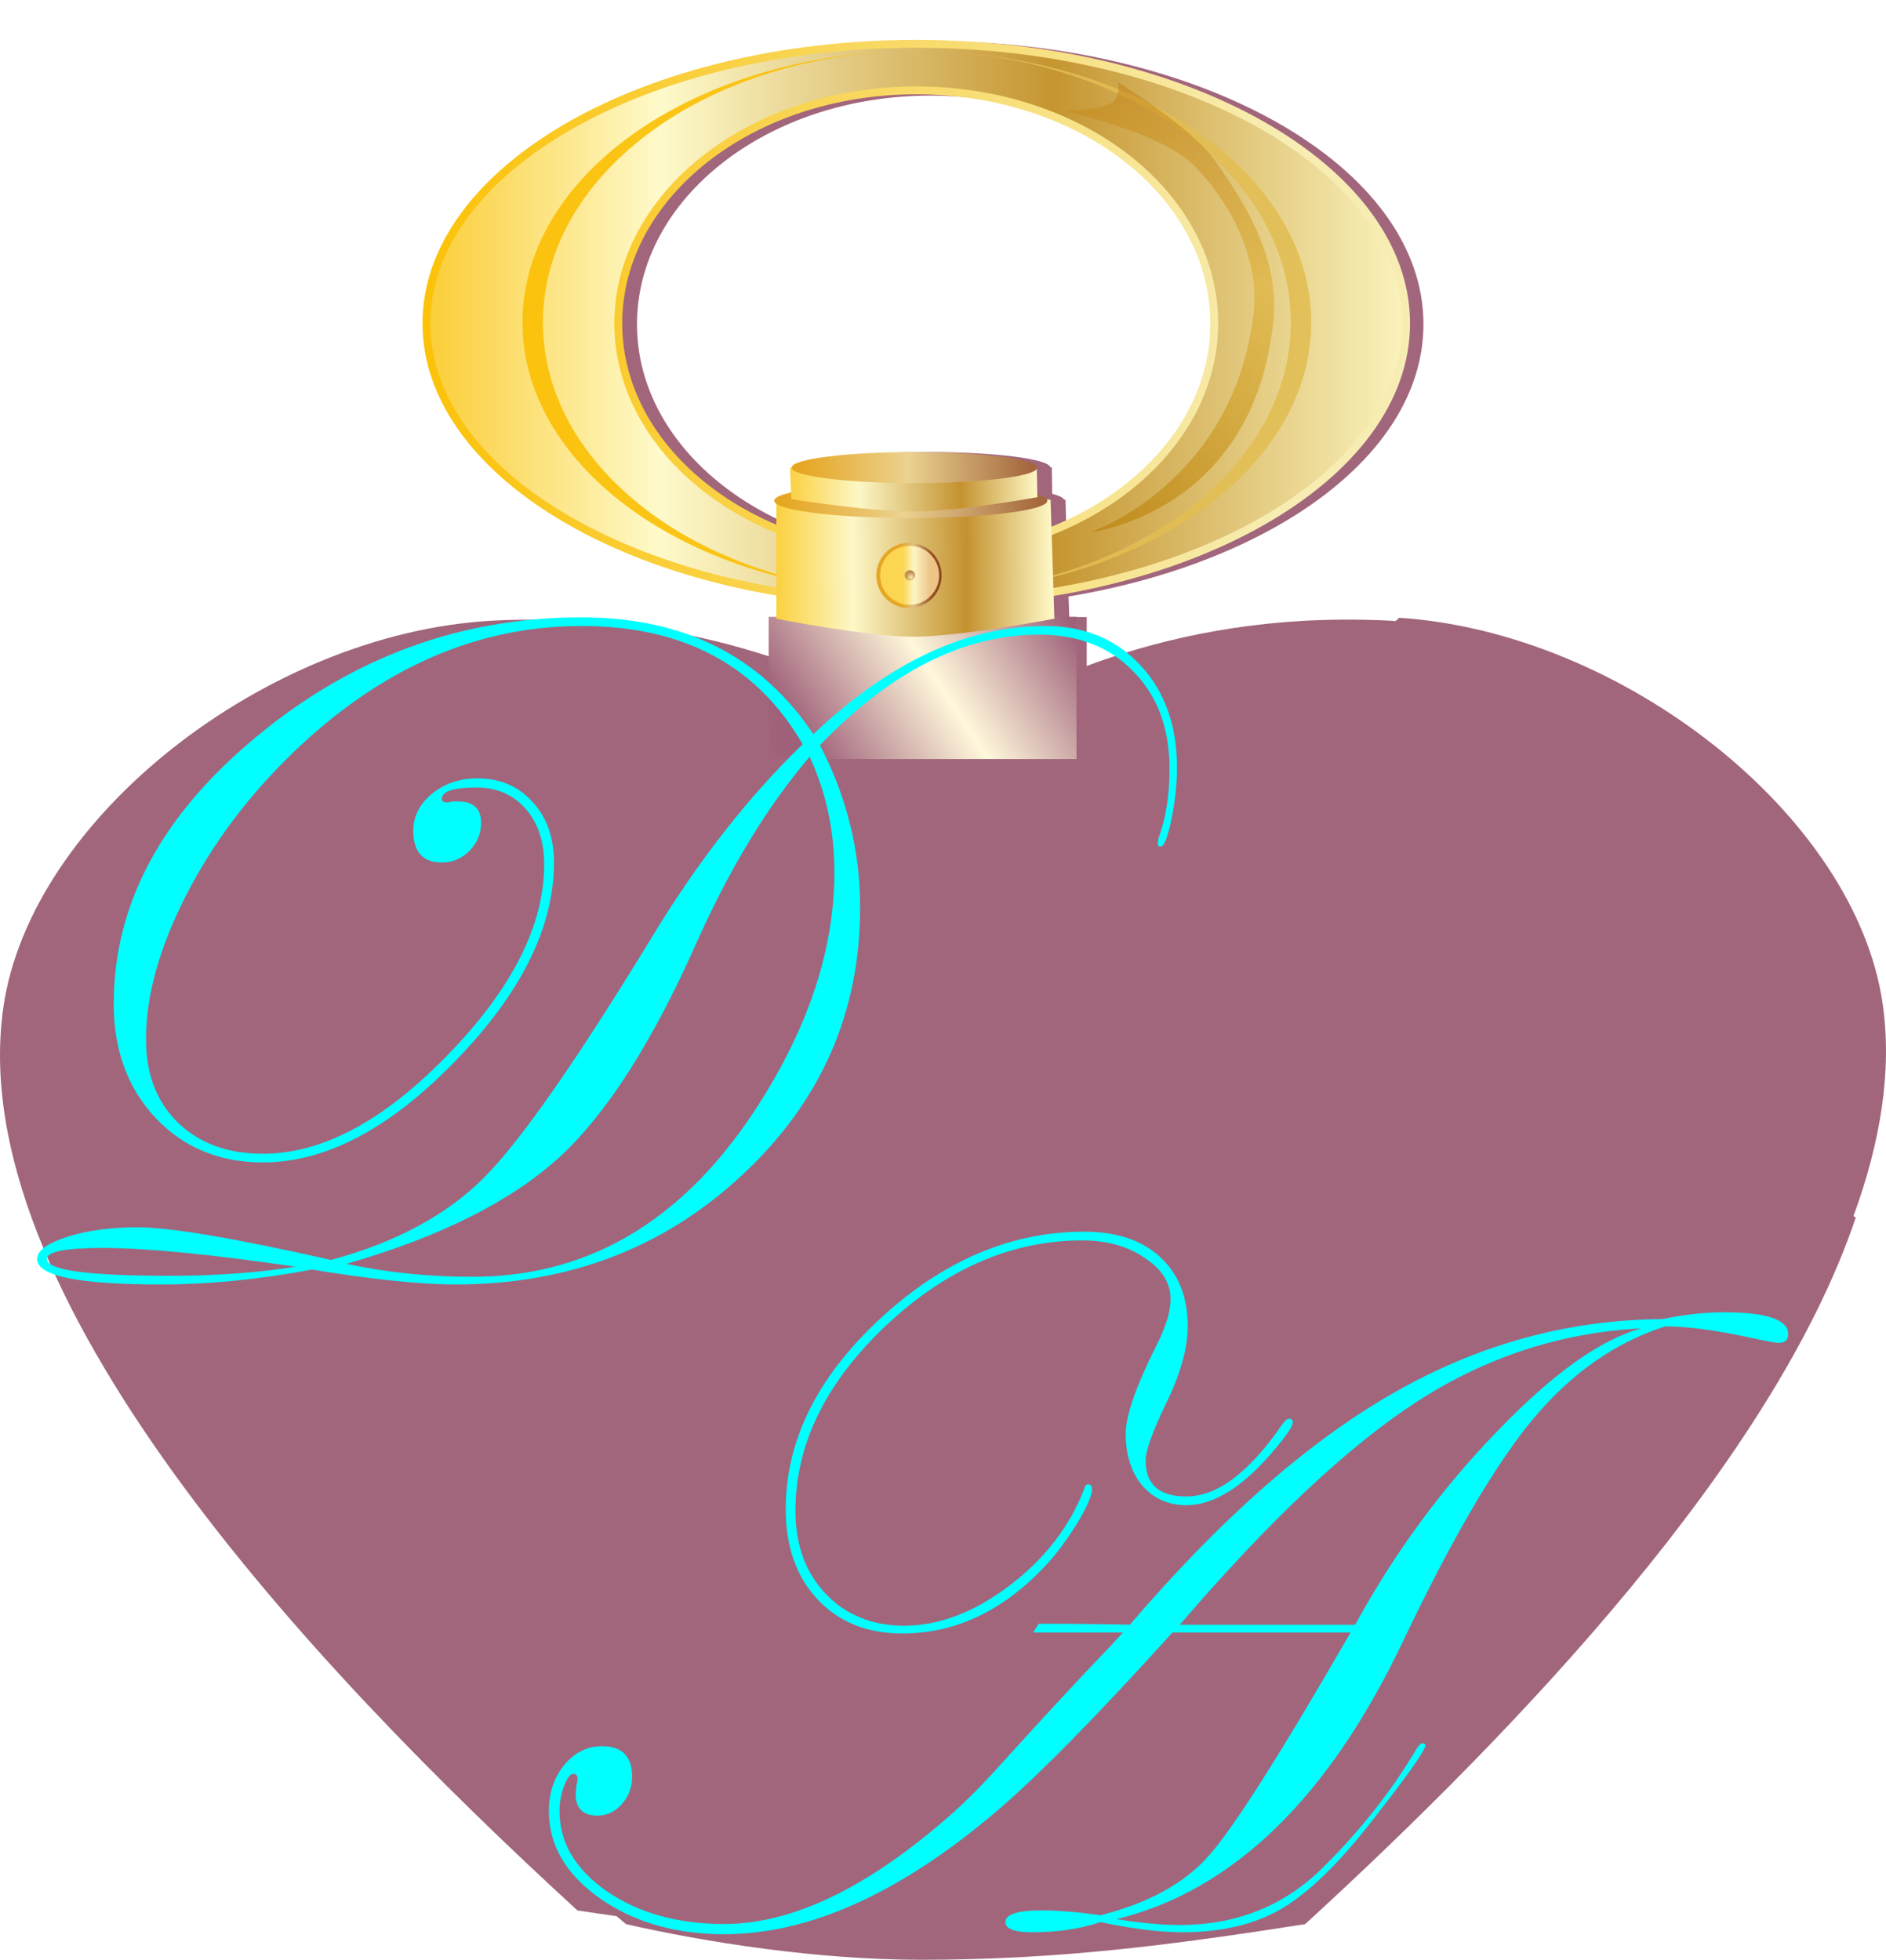 <?xml version="1.0" encoding="UTF-8" standalone="no"?>
<svg
   xmlns:dc="http://purl.org/dc/elements/1.1/"
   xmlns:cc="http://creativecommons.org/ns#"
   xmlns:rdf="http://www.w3.org/1999/02/22-rdf-syntax-ns#"
   xmlns:svg="http://www.w3.org/2000/svg"
   xmlns="http://www.w3.org/2000/svg"
   xmlns:xlink="http://www.w3.org/1999/xlink"
   xmlns:sodipodi="http://sodipodi.sourceforge.net/DTD/sodipodi-0.dtd"
   xmlns:inkscape="http://www.inkscape.org/namespaces/inkscape"
   viewBox="0 0 155.429 161.503"
   version="1.1"
   id="svg194"
   sodipodi:docname="logo1.svg"
   width="155.429"
   height="161.503"
   inkscape:version="0.92.2 (5c3e80d, 2017-08-06)">
  <sodipodi:namedview
     pagecolor="#ffffff"
     bordercolor="#666666"
     borderopacity="1"
     objecttolerance="10"
     gridtolerance="10"
     guidetolerance="10"
     inkscape:pageopacity="0"
     inkscape:pageshadow="2"
     inkscape:window-width="1366"
     inkscape:window-height="705"
     id="namedview196"
     showgrid="false"
     inkscape:zoom="1.245955"
     inkscape:cx="-70.399243"
     inkscape:cy="79.059673"
     inkscape:window-x="-8"
     inkscape:window-y="-8"
     inkscape:window-maximized="1"
     inkscape:current-layer="svg194" />
  <defs
     id="defs138">
    <filter
       id="s">
      <feGaussianBlur
         stdDeviation="2.352"
         id="feGaussianBlur2" />
    </filter>
    <filter
       id="d">
      <feGaussianBlur
         stdDeviation=".422"
         id="feGaussianBlur5" />
    </filter>
    <filter
       id="t">
      <feGaussianBlur
         stdDeviation=".63"
         id="feGaussianBlur8" />
    </filter>
    <linearGradient
       id="r"
       x1="-847.01"
       x2="-743.92"
       y1="959.04"
       y2="891.7"
       gradientUnits="userSpaceOnUse"
       spreadMethod="reflect"
       gradientTransform="matrix(0.176,0,0,0.176,207.422,-101.933)">
      <stop
         stop-color="#a2677d"
         offset="0"
         id="stop11" />
      <stop
         stop-color="#9f617a"
         offset=".453"
         id="stop13" />
      <stop
         stop-color="#fff8db"
         offset="1"
         id="stop15" />
    </linearGradient>
    <linearGradient
       id="q"
       x1="-1668"
       x2="-1543.7"
       gradientUnits="userSpaceOnUse">
      <stop
         stop-color="#fbcd35"
         offset="0"
         id="stop18" />
      <stop
         stop-color="#fefacb"
         offset=".242"
         id="stop20" />
      <stop
         stop-color="#c59531"
         offset=".642"
         id="stop22" />
      <stop
         stop-color="#faf3bc"
         offset="1"
         id="stop24" />
    </linearGradient>
    <linearGradient
       id="p"
       x1="-1564.6"
       x2="-1582.4"
       y1="1186.4"
       y2="1254.8"
       gradientUnits="userSpaceOnUse">
      <stop
         stop-color="#ac5f01"
         stop-opacity=".774"
         offset="0"
         id="stop27" />
      <stop
         stop-color="#ddad2d"
         offset=".5"
         id="stop29" />
      <stop
         stop-color="#b67b00"
         offset="1"
         id="stop31" />
    </linearGradient>
    <linearGradient
       id="o"
       x1="-1668.1"
       x2="-1558.9"
       y1="1228.2"
       y2="1229"
       gradientUnits="userSpaceOnUse">
      <stop
         stop-color="#fbc208"
         offset="0"
         id="stop34" />
      <stop
         stop-color="#f7edb3"
         offset="1"
         id="stop36" />
    </linearGradient>
    <linearGradient
       id="c">
      <stop
         stop-color="#fbce36"
         offset="0"
         id="stop39" />
      <stop
         stop-color="#fdf7c7"
         offset=".294"
         id="stop41" />
      <stop
         stop-color="#c4922f"
         offset=".699"
         id="stop43" />
      <stop
         stop-color="#fdf6c3"
         offset="1"
         id="stop45" />
    </linearGradient>
    <linearGradient
       id="b"
       x1="-2316.5"
       x2="-2222.4"
       y1="88.775"
       y2="88.076"
       gradientUnits="userSpaceOnUse">
      <stop
         stop-color="#e6a622"
         offset="0"
         id="stop48" />
      <stop
         stop-color="#ebd290"
         offset=".47"
         id="stop50" />
      <stop
         stop-color="#a4673d"
         offset="1"
         id="stop52" />
    </linearGradient>
    <linearGradient
       id="l"
       x1="-2519.1"
       x2="-2480.2"
       gradientUnits="userSpaceOnUse">
      <stop
         stop-color="#e6a622"
         offset="0"
         id="stop55" />
      <stop
         stop-color="#e5a727"
         offset=".41"
         id="stop57" />
      <stop
         stop-color="#dfbf80"
         offset=".555"
         id="stop59" />
      <stop
         stop-color="#954f25"
         offset=".773"
         id="stop61" />
      <stop
         stop-color="#893e16"
         offset="1"
         id="stop63" />
    </linearGradient>
    <linearGradient
       id="k"
       x1="-2519.1"
       x2="-2480.2"
       gradientUnits="userSpaceOnUse">
      <stop
         stop-color="#fcd651"
         offset="0"
         id="stop66" />
      <stop
         stop-color="#fcd651"
         offset=".41"
         id="stop68" />
      <stop
         stop-color="#fdf5c4"
         offset=".555"
         id="stop70" />
      <stop
         stop-color="#ecc688"
         offset=".773"
         id="stop72" />
      <stop
         stop-color="#e9c082"
         offset="1"
         id="stop74" />
    </linearGradient>
    <linearGradient
       id="a"
       x1="-1275.2"
       x2="-1728.7"
       y1="-5721.6"
       y2="-5398.3"
       gradientUnits="userSpaceOnUse">
      <stop
         stop-color="#a1667c"
         offset="0"
         id="stop77" />
      <stop
         stop-color="#cfa6b4"
         offset=".145"
         id="stop79" />
      <stop
         stop-color="#feeff3"
         stop-opacity=".025"
         offset=".862"
         id="stop81" />
      <stop
         stop-color="#feeff4"
         offset="1"
         id="stop83" />
    </linearGradient>
    <linearGradient
       id="j"
       x1="-279.17"
       x2="-934.63"
       y1="-5655.9"
       y2="-5467"
       gradientUnits="userSpaceOnUse"
       gradientTransform="matrix(0.176,0,0,0.176,426.595,1164.062)">
      <stop
         stop-color="#feeff4"
         offset="0"
         id="stop86" />
      <stop
         stop-color="#feeff3"
         stop-opacity=".025"
         offset=".233"
         id="stop88" />
      <stop
         stop-color="#a1667c"
         offset=".719"
         id="stop90" />
      <stop
         stop-color="#a1667c"
         offset="1"
         id="stop92" />
    </linearGradient>
    <linearGradient
       id="n"
       x1="-1634.1"
       x2="-1503"
       y1="8.864"
       y2="7.966"
       gradientUnits="userSpaceOnUse"
       xlink:href="#c" />
    <linearGradient
       id="m"
       x1="-2237.5"
       x2="-2106.4"
       y1="-59.374"
       y2="-60.272"
       gradientTransform="matrix(0.9,0,0,0.359,386.16,-4.138)"
       gradientUnits="userSpaceOnUse"
       xlink:href="#c" />
    <radialGradient
       id="i"
       cx="-2496.9"
       cy="589.33"
       r="15.281"
       gradientUnits="userSpaceOnUse">
      <stop
         stop-color="#bf8d58"
         stop-opacity="0"
         offset="0"
         id="stop97" />
      <stop
         stop-color="#bf8d58"
         offset="1"
         id="stop99" />
    </radialGradient>
    <radialGradient
       id="h"
       cx="-896.31"
       cy="-6069.2"
       r="436.89"
       gradientTransform="matrix(0.102,-0.012,0.011,0.093,486.154,698.263)"
       gradientUnits="userSpaceOnUse">
      <stop
         stop-color="#feeff4"
         offset="0"
         id="stop102" />
      <stop
         stop-color="#ebd1da"
         offset=".138"
         id="stop104" />
      <stop
         stop-color="#cfa6b4"
         offset=".679"
         id="stop106" />
      <stop
         stop-color="#a1667c"
         offset="1"
         id="stop108" />
    </radialGradient>
    <radialGradient
       id="g"
       cx="-991.15"
       cy="-6111.4"
       r="436.89"
       gradientTransform="matrix(-0.196,-0.027,-0.013,0.093,96.15,588.052)"
       gradientUnits="userSpaceOnUse">
      <stop
         stop-color="#feeff4"
         offset="0"
         id="stop111" />
      <stop
         stop-color="#ebd1da"
         offset=".441"
         id="stop113" />
      <stop
         stop-color="#cfa6b4"
         offset=".679"
         id="stop115" />
      <stop
         stop-color="#a1667c"
         stop-opacity="0"
         offset="1"
         id="stop117" />
    </radialGradient>
    <radialGradient
       id="f"
       cx="-852.77"
       cy="-5584.3"
       r="427.93"
       gradientTransform="matrix(0.249,-0.134,0.06,0.112,879.82,764.126)"
       gradientUnits="userSpaceOnUse">
      <stop
         stop-color="#a1667c"
         offset="0"
         id="stop120" />
      <stop
         stop-color="#cfa6b4"
         offset=".377"
         id="stop122" />
      <stop
         stop-color="#feeff3"
         stop-opacity=".025"
         offset=".862"
         id="stop124" />
      <stop
         stop-color="#feeff4"
         offset="1"
         id="stop126" />
    </radialGradient>
    <radialGradient
       id="e"
       cx="-750.9"
       cy="-5432.3"
       r="417.71"
       gradientTransform="matrix(0.254,-0.098,0.068,0.175,866.521,936.176)"
       gradientUnits="userSpaceOnUse">
      <stop
         stop-color="#a1667c"
         offset="0"
         id="stop129" />
      <stop
         stop-color="#cfa6b4"
         offset=".242"
         id="stop131" />
      <stop
         stop-color="#ebd1da"
         offset=".862"
         id="stop133" />
      <stop
         stop-color="#feeff4"
         offset="1"
         id="stop135" />
    </radialGradient>
    <linearGradient
       inkscape:collect="always"
       xlink:href="#b"
       id="linearGradient4716"
       gradientUnits="userSpaceOnUse"
       x1="-2316.5"
       y1="88.775"
       x2="-2222.4"
       y2="88.076" />
    <linearGradient
       inkscape:collect="always"
       xlink:href="#b"
       id="linearGradient4718"
       gradientUnits="userSpaceOnUse"
       x1="-2316.5"
       y1="88.775"
       x2="-2222.4"
       y2="88.076" />
  </defs>
  <path
     style="opacity:1;fill:#a1667c;fill-opacity:1"
     inkscape:connector-curvature="0"
     id="path140"
     d="m 76.685,3.378 c -11.183,0 -21.3,2.584 -28.656,6.781 -7.357,4.197 -11.969,10.054 -11.969,16.562 0,2.441 0.643,4.766 1.844,6.969 0.018,0.033 0.045,0.061 0.062,0.094 0.388,0.7 0.817,1.394 1.312,2.062 0.101,0.137 0.207,0.27 0.312,0.406 0.437,0.56 0.897,1.121 1.406,1.656 0.31,0.326 0.632,0.652 0.969,0.969 0.01,0.005 0.026,-0.005 0.031,0 0.332,0.311 0.675,0.636 1.031,0.938 0.01,0.005 0.025,-0.005 0.031,0 0.356,0.301 0.713,0.616 1.094,0.906 0.152,0.116 0.313,0.229 0.469,0.344 0.24,0.176 0.47,0.359 0.719,0.531 l 0.062,0.031 c 0.393,0.271 0.805,0.521 1.219,0.781 0.025,0.016 0.038,0.047 0.063,0.062 0.411,0.257 0.819,0.504 1.25,0.75 l 0.094,0.062 c 0.425,0.241 0.869,0.457 1.312,0.688 l 0.094,0.062 c 0.446,0.23 0.911,0.469 1.375,0.688 4.189,1.989 9.09,3.507 14.437,4.406 v 1.719 h -1.031 v 3.531 c -5.225,-1.793 -11.818,-3.255 -19.562,-3.312 -1.379,-0.01 -2.768,0.01 -4.219,0.094 C 21.975,52.228 2.54,67.37 0.279,83.003 -3.12,106.503 25.281,137.004 47.591,157.441 c 1.111,0.174 2.141,0.306 3.219,0.469 0.261,0.215 0.522,0.444 0.781,0.656 6.527,1.49 15.742,2.937 24.281,2.938 11.415,-2e-5 20.64,-1.21 31.688,-2.938 17.433,-15.97 38.583,-38.104 45.375,-58.219 l -0.188,-0.125 c 2.223,-6.075 3.205,-11.976 2.406,-17.5 -2.25,-15.555 -21.468,-30.609 -39.844,-31.812 -0.106,0.089 -0.207,0.191 -0.313,0.281 -0.084,-0.005 -0.166,-0.026 -0.25,-0.031 -1.451,-0.084 -2.871,-0.104 -4.25,-0.094 -8.455,0.063 -15.511,1.796 -20.937,3.812 v -4.031 h -1.438 l -0.062,-1.688 c 6.622,-1.103 12.551,-3.155 17.312,-5.875 7.357,-4.203 11.938,-10.054 11.938,-16.562 0,-6.509 -4.581,-12.365 -11.938,-16.562 -7.357,-4.197 -17.504,-6.781 -28.687,-6.781 z m 0,4.5 c 4.018,0 7.792,0.749 11.125,2.094 0.813,0.333 1.588,0.663 2.344,1.063 0.4,0.208 0.774,0.461 1.156,0.688 1.494,0.892 2.867,1.899 4.062,3.031 0.01,0.005 0.026,-0.005 0.031,0 0.694,0.659 1.328,1.365 1.906,2.094 l 0.094,0.125 0.031,0.031 c 0.064,0.083 0.125,0.167 0.187,0.25 0.361,0.48 0.693,0.963 1,1.469 0.3,0.5 0.569,1.009 0.813,1.531 0.016,0.034 0.047,0.06 0.062,0.094 0.117,0.255 0.209,0.521 0.313,0.781 0.017,0.043 0.045,0.082 0.062,0.125 0.668,1.729 1,3.573 1,5.469 0,5.184 -2.656,9.861 -7.031,13.281 -1.736,1.357 -3.766,2.507 -5.969,3.406 l -0.062,-2.219 -0.125,-0.031 c -0.096,-0.171 -0.438,-0.32 -0.969,-0.469 l -0.031,-2.188 h -0.125 c -0.165,-0.688 -4.582,-1.25 -10.063,-1.25 -5.585,0 -10.125,0.575 -10.125,1.281 v 0.031 l 0.063,2.062 c -0.744,0.19 -1.188,0.399 -1.188,0.625 0,0.029 0.018,0.065 0.031,0.094 h -0.031 v 1.969 c -2.103,-0.884 -4.016,-2.006 -5.687,-3.312 -4.375,-3.42 -7.063,-8.097 -7.063,-13.281 1e-4,-5.184 2.688,-9.892 7.063,-13.312 4.375,-3.42 10.421,-5.531 17.125,-5.531 z m 29.594,3.594 c 0.438,0.273 0.867,0.559 1.281,0.844 -0.411,-0.284 -0.848,-0.571 -1.281,-0.844 z m 1.344,0.875 c 0.762,0.527 1.48,1.061 2.156,1.625 -0.678,-0.568 -1.394,-1.095 -2.156,-1.625 z m -53.281,22.906 c 0.342,0.548 0.722,1.076 1.125,1.594 -0.404,-0.521 -0.785,-1.042 -1.125,-1.594 z" />
  <path
     d="M 63.351,50.833 H 88.715 V 62.549 H 63.351 Z"
     id="path142"
     inkscape:connector-curvature="0"
     style="fill:url(#r);stroke-width:0.176" />
  <g
     transform="matrix(0.176,0,0,0.176,351.108,44.843)"
     id="g172">
    <g
       transform="matrix(3.69,0,0,3.69,4358.4,-4635.7)"
       id="g154">
      <path
         d="m -1605.8,1193.1 c -34.331,0 -62.156,15.872 -62.156,35.469 0,19.597 27.826,35.5 62.156,35.5 34.33,0 62.156,-15.903 62.156,-35.5 0,-19.597 -27.826,-35.469 -62.156,-35.469 z m 0,5.906 c 20.884,0 37.812,13.232 37.812,29.562 0,16.33 -16.928,29.562 -37.812,29.562 -20.884,0 -37.813,-13.232 -37.813,-29.562 0,-16.33 16.928,-29.562 37.813,-29.562 z"
         id="path144"
         inkscape:connector-curvature="0"
         style="fill:url(#q)" />
      <path
         d="m -1610.5,1193.9 c -25.249,1.762 -44.969,16.414 -44.969,34.25 0,17.894 19.85,32.595 45.219,34.281 -23.943,-1.766 -42.625,-16.445 -42.625,-34.281 0,-17.836 18.682,-32.488 42.625,-34.25 -0.083,0.01 -0.167,-0.01 -0.25,0 z"
         id="path146"
         inkscape:connector-curvature="0"
         style="opacity:0.939;fill:#fbc000;filter:url(#d)" />
      <path
         d="m -1600.6,1193.9 c 23.943,1.762 42.625,16.414 42.625,34.25 0,17.836 -18.682,32.515 -42.625,34.281 25.368,-1.686 45.219,-16.387 45.219,-34.281 0,-17.894 -19.851,-32.567 -45.219,-34.25 z"
         id="path148"
         inkscape:connector-curvature="0"
         style="opacity:0.939;fill:#e3be53;filter:url(#d)" />
      <path
         d="m -1586.9,1201.3 c 0,0 5.247,-0.098 6.346,-1.132 1.099,-1.034 0.614,-2.531 0.614,-2.531 0,0 9.199,5.628 12.271,9.89 4.191,5.814 8.207,12.727 7.509,20.146 -2.322,24.68 -23.259,27.105 -23.259,27.105 0,0 17.993,-6.074 20.695,-27.472 0.89,-7.049 -2.732,-14.173 -7.509,-19.047 -4.214,-4.3 -16.666,-6.96 -16.666,-6.96 z"
         id="path150"
         inkscape:connector-curvature="0"
         style="opacity:0.756;fill:url(#p);filter:url(#t)" />
      <path
         d="m -1605.5,1192.3 c -17.242,0 -32.845,3.966 -44.187,10.438 -11.342,6.472 -18.469,15.496 -18.469,25.531 0,10.035 7.126,19.052 18.469,25.531 11.343,6.479 26.945,10.469 44.187,10.469 17.242,0 32.876,-3.989 44.219,-10.469 11.343,-6.48 18.438,-15.496 18.438,-25.531 0,-10.035 -7.095,-19.059 -18.438,-25.531 -11.343,-6.472 -26.976,-10.438 -44.219,-10.438 z m 0,1 c 17.088,0 32.566,3.949 43.719,10.312 11.153,6.363 17.938,15.094 17.938,24.656 0,9.562 -6.785,18.285 -17.938,24.656 -11.153,6.371 -26.631,10.344 -43.719,10.344 -17.088,0 -32.535,-3.973 -43.687,-10.344 -11.152,-6.371 -17.969,-15.094 -17.969,-24.656 0,-9.562 6.816,-18.293 17.969,-24.656 11.153,-6.363 26.599,-10.312 43.687,-10.312 z m 0,4.906 c -10.548,0 -20.091,3.325 -27.031,8.75 -6.94,5.425 -11.281,12.974 -11.281,21.312 0,8.338 4.341,15.856 11.281,21.281 6.94,5.425 16.483,8.781 27.031,8.781 10.548,0 20.123,-3.356 27.063,-8.781 6.94,-5.425 11.25,-12.943 11.25,-21.281 0,-8.338 -4.31,-15.887 -11.25,-21.312 -6.94,-5.425 -16.515,-8.75 -27.063,-8.75 z m 0,1 c 10.337,0 19.692,3.258 26.438,8.531 6.746,5.273 10.875,12.539 10.875,20.531 0,7.992 -4.13,15.227 -10.875,20.5 -6.745,5.273 -16.101,8.562 -26.438,8.563 -10.337,10e-5 -19.661,-3.289 -26.406,-8.563 -6.745,-5.273 -10.906,-12.507 -10.906,-20.5 0,-7.993 4.161,-15.258 10.906,-20.531 6.745,-5.273 16.07,-8.531 26.406,-8.531 z"
         id="path152"
         inkscape:connector-curvature="0"
         style="fill:url(#o)" />
    </g>
    <path
       d="m -1631.4,-19.868 v 54.77 c 0,0 42.314,8.392 63.749,8.449 22.326,0.059 66.442,-8.449 66.442,-8.449 l -1.796,-55.668 c 0,0 -42.719,-5.7 -64.198,-5.551 -21.506,0.149 -64.198,6.449 -64.198,6.449 z"
       id="path156"
       inkscape:connector-curvature="0"
       style="fill:url(#n)" />
    <path
       transform="matrix(1.272,0,0,1.286,1318.7,-134.49)"
       d="m -2219.5,88.775 c 0,3.471 -22.512,6.285 -50.281,6.285 -27.769,0 -50.281,-2.814 -50.281,-6.285 0,-3.471 22.512,-6.285 50.281,-6.285 27.769,0 50.281,2.814 50.281,6.285 z"
       id="path158"
       inkscape:connector-curvature="0"
       style="fill:url(#linearGradient4716)" />
    <path
       d="m -1625,-35.739 0.635,14.692 c 0,0 38.749,6.157 58.531,5.738 23.223,-0.491 56.633,-6.69 56.633,-6.69 l -0.251,-14.062 c 0,0 -38.444,-2.044 -57.774,-1.991 -19.354,0.053 -57.774,2.313 -57.774,2.313 z"
       id="path160"
       inkscape:connector-curvature="0"
       style="fill:url(#m)" />
    <path
       transform="matrix(1.144,0,0,1.157,1029.9,-138.57)"
       d="m -2219.5,88.775 c 0,3.471 -22.512,6.285 -50.281,6.285 -27.769,0 -50.281,-2.814 -50.281,-6.285 0,-3.471 22.512,-6.285 50.281,-6.285 27.769,0 50.281,2.814 50.281,6.285 z"
       id="path162"
       inkscape:connector-curvature="0"
       style="fill:url(#linearGradient4718)" />
    <g
       transform="translate(930.37,-568.48)"
       id="g170">
      <path
         d="m -2484.4,583.14 c 0,8.44 -6.842,15.281 -15.281,15.281 -8.439,0 -15.281,-6.842 -15.281,-15.281 0,-8.439 6.842,-15.281 15.281,-15.281 8.439,0 15.281,6.842 15.281,15.281 z"
         id="path164"
         inkscape:connector-curvature="0"
         style="fill:url(#l)" />
      <path
         transform="matrix(0.904,0,0,0.904,-239.66,55.911)"
         d="m -2484.4,583.14 c 0,8.44 -6.842,15.281 -15.281,15.281 -8.439,0 -15.281,-6.842 -15.281,-15.281 0,-8.439 6.842,-15.281 15.281,-15.281 8.439,0 15.281,6.842 15.281,15.281 z"
         id="path166"
         inkscape:connector-curvature="0"
         style="fill:url(#k)" />
      <path
         transform="matrix(0.158,0,0,0.158,-2104.3,490.92)"
         d="m -2484.4,583.14 c 0,8.44 -6.842,15.281 -15.281,15.281 -8.439,0 -15.281,-6.842 -15.281,-15.281 0,-8.439 6.842,-15.281 15.281,-15.281 8.439,0 15.281,6.842 15.281,15.281 z"
         id="path168"
         inkscape:connector-curvature="0"
         style="fill:url(#i)" />
    </g>
  </g>
  <g
     aria-label="D"
     transform="matrix(0.986,0,0,1.014,-25.644,-12.434)"
     style="font-style:normal;font-weight:normal;font-size:85.333px;line-height:1.25;font-family:sans-serif;letter-spacing:0px;word-spacing:0px;fill:#ffffff;fill-opacity:1;stroke:none;stroke-width:0.865"
     id="text202">
    <path
       d="m 124.383,74.66 q 0,1.992 -0.469,4.219 -0.469,2.188 -0.898,2.188 -0.234,0 -0.234,-0.234 0,-0.273 0.078,-0.508 0.898,-2.383 0.898,-5.586 0,-4.922 -3.008,-7.891 -2.969,-3.008 -7.891,-3.008 -9.453,0 -18.32,8.984 3.359,6.25 3.359,13.203 0,12.812 -9.844,21.719 -9.805,8.906 -23.984,8.906 -4.375,0 -11.992,-1.211 -6.602,1.211 -12.656,1.211 -10.312,0 -10.312,-2.07 0,-1.016 2.5,-1.797 2.539,-0.781 5.898,-0.781 4.062,0 16.172,2.656 8.164,-2.148 12.852,-6.758 4.57,-4.492 14.023,-19.57 5.703,-9.141 12.539,-15.586 -5.703,-9.609 -18.477,-9.609 -13.203,0 -24.219,10.391 -5.547,5.234 -8.867,11.562 -3.32,6.328 -3.32,11.641 0,4.219 2.656,6.758 2.695,2.539 7.109,2.539 7.461,0 15.469,-8.047 8.047,-8.047 8.047,-15.469 0,-2.812 -1.562,-4.531 -1.562,-1.719 -4.102,-1.719 -2.891,0 -2.891,0.938 0,0.273 0.43,0.273 0.234,0 0.391,-0.078 h 0.547 q 1.914,0 1.914,1.758 0,1.289 -0.977,2.266 -0.977,0.938 -2.305,0.938 -2.383,0 -2.383,-2.578 0,-1.758 1.562,-3.008 1.562,-1.25 3.789,-1.25 2.852,0 4.609,1.914 1.797,1.875 1.797,4.922 0,7.891 -8.242,16.133 -8.203,8.242 -16.094,8.242 -5.43,0 -8.945,-3.594 -3.516,-3.633 -3.516,-9.297 0,-12.148 11.992,-21.758 11.992,-9.648 27.109,-9.648 12.852,0 19.375,9.492 9.531,-8.789 19.375,-8.789 4.922,0 7.969,3.203 3.047,3.164 3.047,8.32 z m -28.633,8.477 q 0,-5 -2.07,-9.375 -5.273,6.016 -9.453,15.117 -5.508,12.07 -11.406,17.383 -6.094,5.43 -17.852,8.711 4.961,1.055 10.547,1.055 14.961,0 24.219,-14.492 6.016,-9.375 6.016,-18.398 z M 50.711,115.206 q -10.781,-1.523 -16.094,-1.523 -4.688,0 -4.688,0.898 0,1.367 10.234,1.367 5.859,0 10.547,-0.742 z"
       style="font-style:normal;font-variant:normal;font-weight:normal;font-stretch:normal;font-size:80px;font-family:'Edwardian Script ITC';-inkscape-font-specification:'Edwardian Script ITC';fill:#00ffff;stroke-width:0.865"
       id="path4916"
       inkscape:connector-curvature="0" />
  </g>
  <g
     aria-label="A"
     transform="matrix(0.976,0,0,1.025,-25.644,-12.434)"
     style="font-style:normal;font-weight:normal;font-size:174.084px;line-height:1.25;font-family:sans-serif;letter-spacing:0px;word-spacing:0px;fill:#000000;fill-opacity:1;stroke:none;stroke-width:0.907"
     id="text202-2">
    <path
       d="m 135.431,126.506 q 0,0.43 -1.445,2.07 -3.984,4.57 -7.539,4.57 -2.266,0 -3.711,-1.562 -1.406,-1.602 -1.406,-4.18 0,-2.188 2.578,-7.07 1.211,-2.266 1.211,-3.75 0,-1.953 -2.188,-3.32 -2.148,-1.406 -5.273,-1.406 -8.945,0 -16.602,6.875 -7.617,6.875 -7.617,14.883 0,4.062 2.539,6.641 2.578,2.578 6.641,2.578 4.414,0 8.867,-3.203 4.492,-3.242 6.328,-7.773 0.117,-0.391 0.312,-0.391 0.352,0 0.352,0.391 0,0.82 -1.367,2.93 -1.367,2.07 -2.812,3.477 -5.273,5.195 -11.836,5.195 -4.453,0 -7.148,-2.734 -2.695,-2.734 -2.695,-7.266 0,-8.242 7.93,-15.273 7.969,-7.031 17.266,-7.031 4.102,0 6.406,2.031 2.344,2.031 2.344,5.586 0,2.656 -1.875,6.289 -1.68,3.32 -1.68,4.492 0,2.891 3.438,2.891 3.906,0 8.086,-5.781 0.352,-0.469 0.586,-0.469 0.312,0 0.312,0.312 z m 41.836,-7.109 q 0,0.703 -0.82,0.703 -0.352,0 -2.617,-0.469 -4.18,-0.859 -6.953,-0.859 -6.289,1.914 -11.133,7.422 -4.805,5.508 -10.977,17.852 -9.453,18.945 -24.219,22.383 3.086,0.469 5.352,0.469 7.188,0 12.07,-4.609 4.727,-4.453 7.852,-9.453 0.352,-0.547 0.547,-0.547 0.234,0 0.273,0.156 0,0.586 -4.492,6.055 -4.18,5.117 -7.617,7.07 -3.438,1.914 -8.398,1.914 -2.852,0 -6.953,-0.82 -2.5,0.82 -5.742,0.82 -2.266,0 -2.266,-0.82 0,-0.938 3.047,-0.938 2.148,0 4.961,0.391 6.055,-1.445 9.141,-4.766 3.125,-3.32 11.992,-17.969 h -15.039 q -9.57,10.078 -14.805,14.336 -12.227,9.922 -23.047,9.922 -6.172,0 -10.508,-2.891 -4.297,-2.891 -4.297,-7.031 0,-2.148 1.289,-3.672 1.328,-1.523 3.203,-1.523 2.539,0 2.539,2.461 0,1.289 -0.898,2.227 -0.859,0.898 -2.031,0.898 -1.836,0 -1.836,-1.758 l 0.078,-0.781 q 0.078,-0.156 0.078,-0.43 0,-0.391 -0.352,-0.391 -0.391,0 -0.781,0.977 -0.391,0.977 -0.391,1.992 0,3.828 4.023,6.484 4.023,2.617 9.883,2.617 8.398,0 18.477,-8.242 2.305,-1.836 5.117,-4.844 5.586,-5.859 8.906,-9.141 l 1.172,-1.211 h -7.578 l 0.469,-0.703 q 3.75,0 7.695,0.078 11.445,-12.734 22.188,-18.594 10.781,-5.898 22.773,-5.977 2.773,-0.547 5.195,-0.547 5.43,0 5.43,1.758 z m -12.383,-0.469 q -10.195,0.508 -18.906,5.859 -8.711,5.352 -20.078,17.969 h 14.805 q 5,-8.711 12.07,-15.625 6.953,-6.875 12.109,-8.203 z"
       style="font-style:normal;font-variant:normal;font-weight:normal;font-stretch:normal;font-size:80px;font-family:'Edwardian Script ITC';-inkscape-font-specification:'Edwardian Script ITC';fill:#00ffff;stroke-width:0.907"
       id="path4913"
       inkscape:connector-curvature="0" />
  </g>
</svg>
